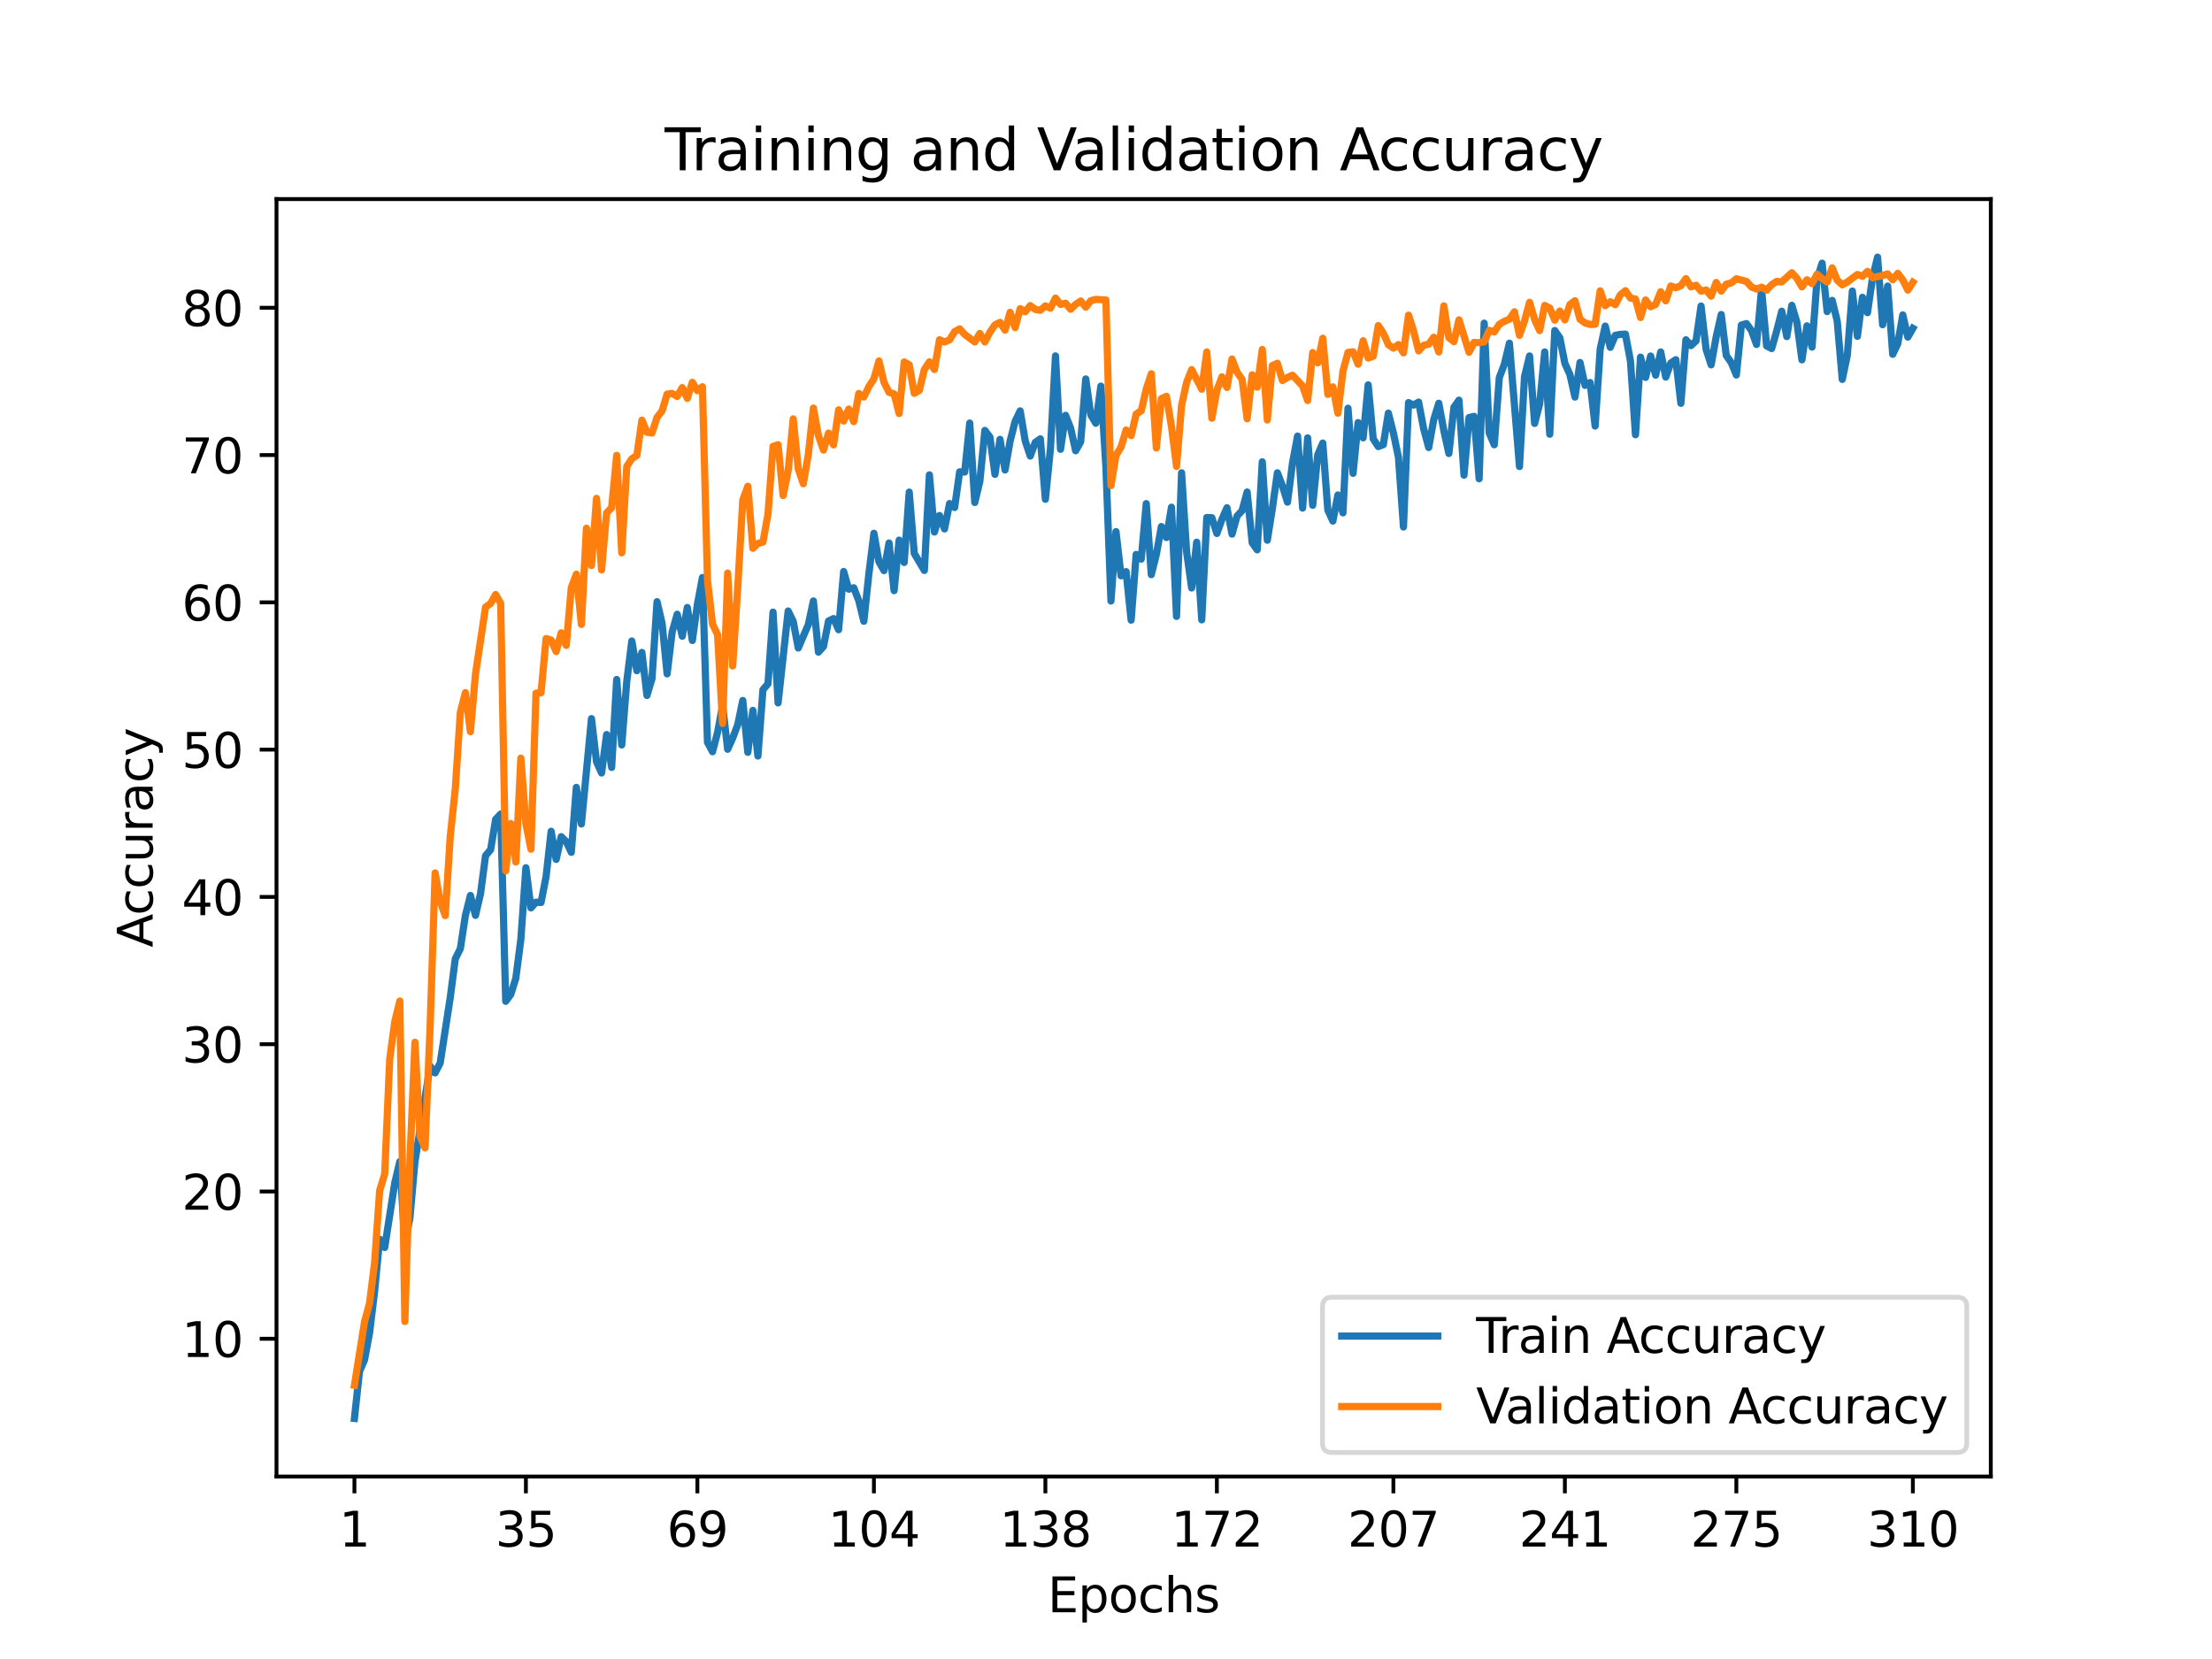 <?xml version="1.0" encoding="utf-8" standalone="no"?>
<!DOCTYPE svg PUBLIC "-//W3C//DTD SVG 1.1//EN"
  "http://www.w3.org/Graphics/SVG/1.1/DTD/svg11.dtd">
<svg xmlns:xlink="http://www.w3.org/1999/xlink" width="460.8pt" height="345.6pt" viewBox="0 0 460.8 345.6" xmlns="http://www.w3.org/2000/svg" version="1.1">
 <defs>
  <style type="text/css">*{stroke-linejoin: round; stroke-linecap: butt}</style>
 </defs>
 <g id="figure_1">
  <g id="patch_1">
   <path d="M 0 345.6 
L 460.8 345.6 
L 460.8 0 
L 0 0 
z
" style="fill: #ffffff"/>
  </g>
  <g id="axes_1">
   <g id="patch_2">
    <path d="M 57.6 307.584 
L 414.72 307.584 
L 414.72 41.472 
L 57.6 41.472 
z
" style="fill: #ffffff"/>
   </g>
   <g id="matplotlib.axis_1">
    <g id="xtick_1">
     <g id="line2d_1">
      <defs>
       <path id="m41f27f28fd" d="M 0 0 
L 0 3.5 
" style="stroke: #000000; stroke-width: 0.8"/>
      </defs>
      <g>
       <use xlink:href="#m41f27f28fd" x="73.833" y="307.584" style="stroke: #000000; stroke-width: 0.8"/>
      </g>
     </g>
     <g id="text_1">
      <!-- 1 -->
      <g transform="translate(70.651 322.182) scale(0.1 -0.1)">
       <defs>
        <path id="DejaVuSans-31" d="M 794 531 
L 1825 531 
L 1825 4091 
L 703 3866 
L 703 4441 
L 1819 4666 
L 2450 4666 
L 2450 531 
L 3481 531 
L 3481 0 
L 794 0 
L 794 531 
z
" transform="scale(0.016)"/>
       </defs>
       <use xlink:href="#DejaVuSans-31"/>
      </g>
     </g>
    </g>
    <g id="xtick_2">
     <g id="line2d_2">
      <g>
       <use xlink:href="#m41f27f28fd" x="109.555" y="307.584" style="stroke: #000000; stroke-width: 0.8"/>
      </g>
     </g>
     <g id="text_2">
      <!-- 35 -->
      <g transform="translate(103.193 322.182) scale(0.1 -0.1)">
       <defs>
        <path id="DejaVuSans-33" d="M 2597 2516 
Q 3050 2419 3304 2112 
Q 3559 1806 3559 1356 
Q 3559 666 3084 287 
Q 2609 -91 1734 -91 
Q 1441 -91 1130 -33 
Q 819 25 488 141 
L 488 750 
Q 750 597 1062 519 
Q 1375 441 1716 441 
Q 2309 441 2620 675 
Q 2931 909 2931 1356 
Q 2931 1769 2642 2001 
Q 2353 2234 1838 2234 
L 1294 2234 
L 1294 2753 
L 1863 2753 
Q 2328 2753 2575 2939 
Q 2822 3125 2822 3475 
Q 2822 3834 2567 4026 
Q 2313 4219 1838 4219 
Q 1578 4219 1281 4162 
Q 984 4106 628 3988 
L 628 4550 
Q 988 4650 1302 4700 
Q 1616 4750 1894 4750 
Q 2613 4750 3031 4423 
Q 3450 4097 3450 3541 
Q 3450 3153 3228 2886 
Q 3006 2619 2597 2516 
z
" transform="scale(0.016)"/>
        <path id="DejaVuSans-35" d="M 691 4666 
L 3169 4666 
L 3169 4134 
L 1269 4134 
L 1269 2991 
Q 1406 3038 1543 3061 
Q 1681 3084 1819 3084 
Q 2600 3084 3056 2656 
Q 3513 2228 3513 1497 
Q 3513 744 3044 326 
Q 2575 -91 1722 -91 
Q 1428 -91 1123 -41 
Q 819 9 494 109 
L 494 744 
Q 775 591 1075 516 
Q 1375 441 1709 441 
Q 2250 441 2565 725 
Q 2881 1009 2881 1497 
Q 2881 1984 2565 2268 
Q 2250 2553 1709 2553 
Q 1456 2553 1204 2497 
Q 953 2441 691 2322 
L 691 4666 
z
" transform="scale(0.016)"/>
       </defs>
       <use xlink:href="#DejaVuSans-33"/>
       <use xlink:href="#DejaVuSans-35" x="63.623"/>
      </g>
     </g>
    </g>
    <g id="xtick_3">
     <g id="line2d_3">
      <g>
       <use xlink:href="#m41f27f28fd" x="145.278" y="307.584" style="stroke: #000000; stroke-width: 0.8"/>
      </g>
     </g>
     <g id="text_3">
      <!-- 69 -->
      <g transform="translate(138.915 322.182) scale(0.1 -0.1)">
       <defs>
        <path id="DejaVuSans-36" d="M 2113 2584 
Q 1688 2584 1439 2293 
Q 1191 2003 1191 1497 
Q 1191 994 1439 701 
Q 1688 409 2113 409 
Q 2538 409 2786 701 
Q 3034 994 3034 1497 
Q 3034 2003 2786 2293 
Q 2538 2584 2113 2584 
z
M 3366 4563 
L 3366 3988 
Q 3128 4100 2886 4159 
Q 2644 4219 2406 4219 
Q 1781 4219 1451 3797 
Q 1122 3375 1075 2522 
Q 1259 2794 1537 2939 
Q 1816 3084 2150 3084 
Q 2853 3084 3261 2657 
Q 3669 2231 3669 1497 
Q 3669 778 3244 343 
Q 2819 -91 2113 -91 
Q 1303 -91 875 529 
Q 447 1150 447 2328 
Q 447 3434 972 4092 
Q 1497 4750 2381 4750 
Q 2619 4750 2861 4703 
Q 3103 4656 3366 4563 
z
" transform="scale(0.016)"/>
        <path id="DejaVuSans-39" d="M 703 97 
L 703 672 
Q 941 559 1184 500 
Q 1428 441 1663 441 
Q 2288 441 2617 861 
Q 2947 1281 2994 2138 
Q 2813 1869 2534 1725 
Q 2256 1581 1919 1581 
Q 1219 1581 811 2004 
Q 403 2428 403 3163 
Q 403 3881 828 4315 
Q 1253 4750 1959 4750 
Q 2769 4750 3195 4129 
Q 3622 3509 3622 2328 
Q 3622 1225 3098 567 
Q 2575 -91 1691 -91 
Q 1453 -91 1209 -44 
Q 966 3 703 97 
z
M 1959 2075 
Q 2384 2075 2632 2365 
Q 2881 2656 2881 3163 
Q 2881 3666 2632 3958 
Q 2384 4250 1959 4250 
Q 1534 4250 1286 3958 
Q 1038 3666 1038 3163 
Q 1038 2656 1286 2365 
Q 1534 2075 1959 2075 
z
" transform="scale(0.016)"/>
       </defs>
       <use xlink:href="#DejaVuSans-36"/>
       <use xlink:href="#DejaVuSans-39" x="63.623"/>
      </g>
     </g>
    </g>
    <g id="xtick_4">
     <g id="line2d_4">
      <g>
       <use xlink:href="#m41f27f28fd" x="182.051" y="307.584" style="stroke: #000000; stroke-width: 0.8"/>
      </g>
     </g>
     <g id="text_4">
      <!-- 104 -->
      <g transform="translate(172.507 322.182) scale(0.1 -0.1)">
       <defs>
        <path id="DejaVuSans-30" d="M 2034 4250 
Q 1547 4250 1301 3770 
Q 1056 3291 1056 2328 
Q 1056 1369 1301 889 
Q 1547 409 2034 409 
Q 2525 409 2770 889 
Q 3016 1369 3016 2328 
Q 3016 3291 2770 3770 
Q 2525 4250 2034 4250 
z
M 2034 4750 
Q 2819 4750 3233 4129 
Q 3647 3509 3647 2328 
Q 3647 1150 3233 529 
Q 2819 -91 2034 -91 
Q 1250 -91 836 529 
Q 422 1150 422 2328 
Q 422 3509 836 4129 
Q 1250 4750 2034 4750 
z
" transform="scale(0.016)"/>
        <path id="DejaVuSans-34" d="M 2419 4116 
L 825 1625 
L 2419 1625 
L 2419 4116 
z
M 2253 4666 
L 3047 4666 
L 3047 1625 
L 3713 1625 
L 3713 1100 
L 3047 1100 
L 3047 0 
L 2419 0 
L 2419 1100 
L 313 1100 
L 313 1709 
L 2253 4666 
z
" transform="scale(0.016)"/>
       </defs>
       <use xlink:href="#DejaVuSans-31"/>
       <use xlink:href="#DejaVuSans-30" x="63.623"/>
       <use xlink:href="#DejaVuSans-34" x="127.246"/>
      </g>
     </g>
    </g>
    <g id="xtick_5">
     <g id="line2d_5">
      <g>
       <use xlink:href="#m41f27f28fd" x="217.773" y="307.584" style="stroke: #000000; stroke-width: 0.8"/>
      </g>
     </g>
     <g id="text_5">
      <!-- 138 -->
      <g transform="translate(208.23 322.182) scale(0.1 -0.1)">
       <defs>
        <path id="DejaVuSans-38" d="M 2034 2216 
Q 1584 2216 1326 1975 
Q 1069 1734 1069 1313 
Q 1069 891 1326 650 
Q 1584 409 2034 409 
Q 2484 409 2743 651 
Q 3003 894 3003 1313 
Q 3003 1734 2745 1975 
Q 2488 2216 2034 2216 
z
M 1403 2484 
Q 997 2584 770 2862 
Q 544 3141 544 3541 
Q 544 4100 942 4425 
Q 1341 4750 2034 4750 
Q 2731 4750 3128 4425 
Q 3525 4100 3525 3541 
Q 3525 3141 3298 2862 
Q 3072 2584 2669 2484 
Q 3125 2378 3379 2068 
Q 3634 1759 3634 1313 
Q 3634 634 3220 271 
Q 2806 -91 2034 -91 
Q 1263 -91 848 271 
Q 434 634 434 1313 
Q 434 1759 690 2068 
Q 947 2378 1403 2484 
z
M 1172 3481 
Q 1172 3119 1398 2916 
Q 1625 2713 2034 2713 
Q 2441 2713 2670 2916 
Q 2900 3119 2900 3481 
Q 2900 3844 2670 4047 
Q 2441 4250 2034 4250 
Q 1625 4250 1398 4047 
Q 1172 3844 1172 3481 
z
" transform="scale(0.016)"/>
       </defs>
       <use xlink:href="#DejaVuSans-31"/>
       <use xlink:href="#DejaVuSans-33" x="63.623"/>
       <use xlink:href="#DejaVuSans-38" x="127.246"/>
      </g>
     </g>
    </g>
    <g id="xtick_6">
     <g id="line2d_6">
      <g>
       <use xlink:href="#m41f27f28fd" x="253.496" y="307.584" style="stroke: #000000; stroke-width: 0.8"/>
      </g>
     </g>
     <g id="text_6">
      <!-- 172 -->
      <g transform="translate(243.952 322.182) scale(0.1 -0.1)">
       <defs>
        <path id="DejaVuSans-37" d="M 525 4666 
L 3525 4666 
L 3525 4397 
L 1831 0 
L 1172 0 
L 2766 4134 
L 525 4134 
L 525 4666 
z
" transform="scale(0.016)"/>
        <path id="DejaVuSans-32" d="M 1228 531 
L 3431 531 
L 3431 0 
L 469 0 
L 469 531 
Q 828 903 1448 1529 
Q 2069 2156 2228 2338 
Q 2531 2678 2651 2914 
Q 2772 3150 2772 3378 
Q 2772 3750 2511 3984 
Q 2250 4219 1831 4219 
Q 1534 4219 1204 4116 
Q 875 4013 500 3803 
L 500 4441 
Q 881 4594 1212 4672 
Q 1544 4750 1819 4750 
Q 2544 4750 2975 4387 
Q 3406 4025 3406 3419 
Q 3406 3131 3298 2873 
Q 3191 2616 2906 2266 
Q 2828 2175 2409 1742 
Q 1991 1309 1228 531 
z
" transform="scale(0.016)"/>
       </defs>
       <use xlink:href="#DejaVuSans-31"/>
       <use xlink:href="#DejaVuSans-37" x="63.623"/>
       <use xlink:href="#DejaVuSans-32" x="127.246"/>
      </g>
     </g>
    </g>
    <g id="xtick_7">
     <g id="line2d_7">
      <g>
       <use xlink:href="#m41f27f28fd" x="290.269" y="307.584" style="stroke: #000000; stroke-width: 0.8"/>
      </g>
     </g>
     <g id="text_7">
      <!-- 207 -->
      <g transform="translate(280.725 322.182) scale(0.1 -0.1)">
       <use xlink:href="#DejaVuSans-32"/>
       <use xlink:href="#DejaVuSans-30" x="63.623"/>
       <use xlink:href="#DejaVuSans-37" x="127.246"/>
      </g>
     </g>
    </g>
    <g id="xtick_8">
     <g id="line2d_8">
      <g>
       <use xlink:href="#m41f27f28fd" x="325.992" y="307.584" style="stroke: #000000; stroke-width: 0.8"/>
      </g>
     </g>
     <g id="text_8">
      <!-- 241 -->
      <g transform="translate(316.448 322.182) scale(0.1 -0.1)">
       <use xlink:href="#DejaVuSans-32"/>
       <use xlink:href="#DejaVuSans-34" x="63.623"/>
       <use xlink:href="#DejaVuSans-31" x="127.246"/>
      </g>
     </g>
    </g>
    <g id="xtick_9">
     <g id="line2d_9">
      <g>
       <use xlink:href="#m41f27f28fd" x="361.714" y="307.584" style="stroke: #000000; stroke-width: 0.8"/>
      </g>
     </g>
     <g id="text_9">
      <!-- 275 -->
      <g transform="translate(352.17 322.182) scale(0.1 -0.1)">
       <use xlink:href="#DejaVuSans-32"/>
       <use xlink:href="#DejaVuSans-37" x="63.623"/>
       <use xlink:href="#DejaVuSans-35" x="127.246"/>
      </g>
     </g>
    </g>
    <g id="xtick_10">
     <g id="line2d_10">
      <g>
       <use xlink:href="#m41f27f28fd" x="398.487" y="307.584" style="stroke: #000000; stroke-width: 0.8"/>
      </g>
     </g>
     <g id="text_10">
      <!-- 310 -->
      <g transform="translate(388.944 322.182) scale(0.1 -0.1)">
       <use xlink:href="#DejaVuSans-33"/>
       <use xlink:href="#DejaVuSans-31" x="63.623"/>
       <use xlink:href="#DejaVuSans-30" x="127.246"/>
      </g>
     </g>
    </g>
    <g id="text_11">
     <!-- Epochs -->
     <g transform="translate(218.244 335.861) scale(0.1 -0.1)">
      <defs>
       <path id="DejaVuSans-45" d="M 628 4666 
L 3578 4666 
L 3578 4134 
L 1259 4134 
L 1259 2753 
L 3481 2753 
L 3481 2222 
L 1259 2222 
L 1259 531 
L 3634 531 
L 3634 0 
L 628 0 
L 628 4666 
z
" transform="scale(0.016)"/>
       <path id="DejaVuSans-70" d="M 1159 525 
L 1159 -1331 
L 581 -1331 
L 581 3500 
L 1159 3500 
L 1159 2969 
Q 1341 3281 1617 3432 
Q 1894 3584 2278 3584 
Q 2916 3584 3314 3078 
Q 3713 2572 3713 1747 
Q 3713 922 3314 415 
Q 2916 -91 2278 -91 
Q 1894 -91 1617 61 
Q 1341 213 1159 525 
z
M 3116 1747 
Q 3116 2381 2855 2742 
Q 2594 3103 2138 3103 
Q 1681 3103 1420 2742 
Q 1159 2381 1159 1747 
Q 1159 1113 1420 752 
Q 1681 391 2138 391 
Q 2594 391 2855 752 
Q 3116 1113 3116 1747 
z
" transform="scale(0.016)"/>
       <path id="DejaVuSans-6f" d="M 1959 3097 
Q 1497 3097 1228 2736 
Q 959 2375 959 1747 
Q 959 1119 1226 758 
Q 1494 397 1959 397 
Q 2419 397 2687 759 
Q 2956 1122 2956 1747 
Q 2956 2369 2687 2733 
Q 2419 3097 1959 3097 
z
M 1959 3584 
Q 2709 3584 3137 3096 
Q 3566 2609 3566 1747 
Q 3566 888 3137 398 
Q 2709 -91 1959 -91 
Q 1206 -91 779 398 
Q 353 888 353 1747 
Q 353 2609 779 3096 
Q 1206 3584 1959 3584 
z
" transform="scale(0.016)"/>
       <path id="DejaVuSans-63" d="M 3122 3366 
L 3122 2828 
Q 2878 2963 2633 3030 
Q 2388 3097 2138 3097 
Q 1578 3097 1268 2742 
Q 959 2388 959 1747 
Q 959 1106 1268 751 
Q 1578 397 2138 397 
Q 2388 397 2633 464 
Q 2878 531 3122 666 
L 3122 134 
Q 2881 22 2623 -34 
Q 2366 -91 2075 -91 
Q 1284 -91 818 406 
Q 353 903 353 1747 
Q 353 2603 823 3093 
Q 1294 3584 2113 3584 
Q 2378 3584 2631 3529 
Q 2884 3475 3122 3366 
z
" transform="scale(0.016)"/>
       <path id="DejaVuSans-68" d="M 3513 2113 
L 3513 0 
L 2938 0 
L 2938 2094 
Q 2938 2591 2744 2837 
Q 2550 3084 2163 3084 
Q 1697 3084 1428 2787 
Q 1159 2491 1159 1978 
L 1159 0 
L 581 0 
L 581 4863 
L 1159 4863 
L 1159 2956 
Q 1366 3272 1645 3428 
Q 1925 3584 2291 3584 
Q 2894 3584 3203 3211 
Q 3513 2838 3513 2113 
z
" transform="scale(0.016)"/>
       <path id="DejaVuSans-73" d="M 2834 3397 
L 2834 2853 
Q 2591 2978 2328 3040 
Q 2066 3103 1784 3103 
Q 1356 3103 1142 2972 
Q 928 2841 928 2578 
Q 928 2378 1081 2264 
Q 1234 2150 1697 2047 
L 1894 2003 
Q 2506 1872 2764 1633 
Q 3022 1394 3022 966 
Q 3022 478 2636 193 
Q 2250 -91 1575 -91 
Q 1294 -91 989 -36 
Q 684 19 347 128 
L 347 722 
Q 666 556 975 473 
Q 1284 391 1588 391 
Q 1994 391 2212 530 
Q 2431 669 2431 922 
Q 2431 1156 2273 1281 
Q 2116 1406 1581 1522 
L 1381 1569 
Q 847 1681 609 1914 
Q 372 2147 372 2553 
Q 372 3047 722 3315 
Q 1072 3584 1716 3584 
Q 2034 3584 2315 3537 
Q 2597 3491 2834 3397 
z
" transform="scale(0.016)"/>
      </defs>
      <use xlink:href="#DejaVuSans-45"/>
      <use xlink:href="#DejaVuSans-70" x="63.184"/>
      <use xlink:href="#DejaVuSans-6f" x="126.66"/>
      <use xlink:href="#DejaVuSans-63" x="187.842"/>
      <use xlink:href="#DejaVuSans-68" x="242.822"/>
      <use xlink:href="#DejaVuSans-73" x="306.201"/>
     </g>
    </g>
   </g>
   <g id="matplotlib.axis_2">
    <g id="ytick_1">
     <g id="line2d_11">
      <defs>
       <path id="m94c2e55387" d="M 0 0 
L -3.5 0 
" style="stroke: #000000; stroke-width: 0.8"/>
      </defs>
      <g>
       <use xlink:href="#m94c2e55387" x="57.6" y="278.889" style="stroke: #000000; stroke-width: 0.8"/>
      </g>
     </g>
     <g id="text_12">
      <!-- 10 -->
      <g transform="translate(37.875 282.688) scale(0.1 -0.1)">
       <use xlink:href="#DejaVuSans-31"/>
       <use xlink:href="#DejaVuSans-30" x="63.623"/>
      </g>
     </g>
    </g>
    <g id="ytick_2">
     <g id="line2d_12">
      <g>
       <use xlink:href="#m94c2e55387" x="57.6" y="248.207" style="stroke: #000000; stroke-width: 0.8"/>
      </g>
     </g>
     <g id="text_13">
      <!-- 20 -->
      <g transform="translate(37.875 252.007) scale(0.1 -0.1)">
       <use xlink:href="#DejaVuSans-32"/>
       <use xlink:href="#DejaVuSans-30" x="63.623"/>
      </g>
     </g>
    </g>
    <g id="ytick_3">
     <g id="line2d_13">
      <g>
       <use xlink:href="#m94c2e55387" x="57.6" y="217.525" style="stroke: #000000; stroke-width: 0.8"/>
      </g>
     </g>
     <g id="text_14">
      <!-- 30 -->
      <g transform="translate(37.875 221.325) scale(0.1 -0.1)">
       <use xlink:href="#DejaVuSans-33"/>
       <use xlink:href="#DejaVuSans-30" x="63.623"/>
      </g>
     </g>
    </g>
    <g id="ytick_4">
     <g id="line2d_14">
      <g>
       <use xlink:href="#m94c2e55387" x="57.6" y="186.844" style="stroke: #000000; stroke-width: 0.8"/>
      </g>
     </g>
     <g id="text_15">
      <!-- 40 -->
      <g transform="translate(37.875 190.643) scale(0.1 -0.1)">
       <use xlink:href="#DejaVuSans-34"/>
       <use xlink:href="#DejaVuSans-30" x="63.623"/>
      </g>
     </g>
    </g>
    <g id="ytick_5">
     <g id="line2d_15">
      <g>
       <use xlink:href="#m94c2e55387" x="57.6" y="156.162" style="stroke: #000000; stroke-width: 0.8"/>
      </g>
     </g>
     <g id="text_16">
      <!-- 50 -->
      <g transform="translate(37.875 159.961) scale(0.1 -0.1)">
       <use xlink:href="#DejaVuSans-35"/>
       <use xlink:href="#DejaVuSans-30" x="63.623"/>
      </g>
     </g>
    </g>
    <g id="ytick_6">
     <g id="line2d_16">
      <g>
       <use xlink:href="#m94c2e55387" x="57.6" y="125.48" style="stroke: #000000; stroke-width: 0.8"/>
      </g>
     </g>
     <g id="text_17">
      <!-- 60 -->
      <g transform="translate(37.875 129.279) scale(0.1 -0.1)">
       <use xlink:href="#DejaVuSans-36"/>
       <use xlink:href="#DejaVuSans-30" x="63.623"/>
      </g>
     </g>
    </g>
    <g id="ytick_7">
     <g id="line2d_17">
      <g>
       <use xlink:href="#m94c2e55387" x="57.6" y="94.798" style="stroke: #000000; stroke-width: 0.8"/>
      </g>
     </g>
     <g id="text_18">
      <!-- 70 -->
      <g transform="translate(37.875 98.597) scale(0.1 -0.1)">
       <use xlink:href="#DejaVuSans-37"/>
       <use xlink:href="#DejaVuSans-30" x="63.623"/>
      </g>
     </g>
    </g>
    <g id="ytick_8">
     <g id="line2d_18">
      <g>
       <use xlink:href="#m94c2e55387" x="57.6" y="64.116" style="stroke: #000000; stroke-width: 0.8"/>
      </g>
     </g>
     <g id="text_19">
      <!-- 80 -->
      <g transform="translate(37.875 67.916) scale(0.1 -0.1)">
       <use xlink:href="#DejaVuSans-38"/>
       <use xlink:href="#DejaVuSans-30" x="63.623"/>
      </g>
     </g>
    </g>
    <g id="text_20">
     <!-- Accuracy -->
     <g transform="translate(31.795 197.356) rotate(-90) scale(0.1 -0.1)">
      <defs>
       <path id="DejaVuSans-41" d="M 2188 4044 
L 1331 1722 
L 3047 1722 
L 2188 4044 
z
M 1831 4666 
L 2547 4666 
L 4325 0 
L 3669 0 
L 3244 1197 
L 1141 1197 
L 716 0 
L 50 0 
L 1831 4666 
z
" transform="scale(0.016)"/>
       <path id="DejaVuSans-75" d="M 544 1381 
L 544 3500 
L 1119 3500 
L 1119 1403 
Q 1119 906 1312 657 
Q 1506 409 1894 409 
Q 2359 409 2629 706 
Q 2900 1003 2900 1516 
L 2900 3500 
L 3475 3500 
L 3475 0 
L 2900 0 
L 2900 538 
Q 2691 219 2414 64 
Q 2138 -91 1772 -91 
Q 1169 -91 856 284 
Q 544 659 544 1381 
z
M 1991 3584 
L 1991 3584 
z
" transform="scale(0.016)"/>
       <path id="DejaVuSans-72" d="M 2631 2963 
Q 2534 3019 2420 3045 
Q 2306 3072 2169 3072 
Q 1681 3072 1420 2755 
Q 1159 2438 1159 1844 
L 1159 0 
L 581 0 
L 581 3500 
L 1159 3500 
L 1159 2956 
Q 1341 3275 1631 3429 
Q 1922 3584 2338 3584 
Q 2397 3584 2469 3576 
Q 2541 3569 2628 3553 
L 2631 2963 
z
" transform="scale(0.016)"/>
       <path id="DejaVuSans-61" d="M 2194 1759 
Q 1497 1759 1228 1600 
Q 959 1441 959 1056 
Q 959 750 1161 570 
Q 1363 391 1709 391 
Q 2188 391 2477 730 
Q 2766 1069 2766 1631 
L 2766 1759 
L 2194 1759 
z
M 3341 1997 
L 3341 0 
L 2766 0 
L 2766 531 
Q 2569 213 2275 61 
Q 1981 -91 1556 -91 
Q 1019 -91 701 211 
Q 384 513 384 1019 
Q 384 1609 779 1909 
Q 1175 2209 1959 2209 
L 2766 2209 
L 2766 2266 
Q 2766 2663 2505 2880 
Q 2244 3097 1772 3097 
Q 1472 3097 1187 3025 
Q 903 2953 641 2809 
L 641 3341 
Q 956 3463 1253 3523 
Q 1550 3584 1831 3584 
Q 2591 3584 2966 3190 
Q 3341 2797 3341 1997 
z
" transform="scale(0.016)"/>
       <path id="DejaVuSans-79" d="M 2059 -325 
Q 1816 -950 1584 -1140 
Q 1353 -1331 966 -1331 
L 506 -1331 
L 506 -850 
L 844 -850 
Q 1081 -850 1212 -737 
Q 1344 -625 1503 -206 
L 1606 56 
L 191 3500 
L 800 3500 
L 1894 763 
L 2988 3500 
L 3597 3500 
L 2059 -325 
z
" transform="scale(0.016)"/>
      </defs>
      <use xlink:href="#DejaVuSans-41"/>
      <use xlink:href="#DejaVuSans-63" x="66.658"/>
      <use xlink:href="#DejaVuSans-63" x="121.639"/>
      <use xlink:href="#DejaVuSans-75" x="176.619"/>
      <use xlink:href="#DejaVuSans-72" x="239.998"/>
      <use xlink:href="#DejaVuSans-61" x="281.111"/>
      <use xlink:href="#DejaVuSans-63" x="342.391"/>
      <use xlink:href="#DejaVuSans-79" x="397.371"/>
     </g>
    </g>
   </g>
   <g id="line2d_19">
    <path d="M 73.833 295.488 
L 74.883 285.719 
L 75.934 283.283 
L 76.985 277.662 
L 78.035 269.04 
L 79.086 258.161 
L 80.137 259.873 
L 82.238 246.428 
L 83.289 241.985 
L 84.339 259.106 
L 85.39 253.706 
L 86.441 242.022 
L 89.593 222.073 
L 90.643 223.502 
L 91.694 221.453 
L 93.795 207.805 
L 94.846 199.742 
L 95.897 197.625 
L 96.947 190.716 
L 97.998 186.543 
L 99.049 190.685 
L 100.099 186.199 
L 101.15 178.259 
L 102.201 177.007 
L 103.251 170.687 
L 104.302 169.576 
L 105.353 208.591 
L 106.403 207.161 
L 107.454 203.798 
L 108.505 195.668 
L 109.555 180.763 
L 110.606 189.133 
L 111.657 187.936 
L 112.707 188.016 
L 113.758 182.628 
L 114.809 173.172 
L 115.859 179.032 
L 116.91 174.289 
L 117.961 175.332 
L 119.011 177.553 
L 120.062 164.023 
L 121.113 171.644 
L 123.214 149.706 
L 124.265 158.678 
L 125.315 161.028 
L 126.366 153.02 
L 127.416 159.868 
L 128.467 141.557 
L 129.518 155.192 
L 130.568 141.944 
L 131.619 133.531 
L 132.67 139.723 
L 133.72 135.918 
L 134.771 144.877 
L 135.822 141.379 
L 136.872 125.345 
L 137.923 129.825 
L 138.974 140.379 
L 140.024 131.647 
L 141.075 127.965 
L 142.126 132.537 
L 143.176 126.554 
L 144.227 133.427 
L 145.278 125.916 
L 146.328 120.313 
L 147.379 154.622 
L 148.43 156.598 
L 149.48 152.572 
L 150.531 146.963 
L 151.582 156.082 
L 152.632 153.75 
L 153.683 150.97 
L 154.734 145.92 
L 155.784 156.72 
L 156.835 147.988 
L 157.886 157.493 
L 158.936 143.674 
L 159.987 142.447 
L 161.038 127.517 
L 162.088 146.43 
L 164.19 127.284 
L 165.24 129.456 
L 166.291 134.991 
L 168.392 130.101 
L 169.443 125.192 
L 170.494 135.851 
L 171.544 134.685 
L 172.595 129.37 
L 173.646 128.867 
L 174.696 131.181 
L 175.747 119.055 
L 176.798 122.731 
L 177.848 122.449 
L 178.899 125.13 
L 179.95 129.42 
L 181 119.552 
L 182.051 111.096 
L 183.102 117.006 
L 184.152 118.865 
L 185.203 113.115 
L 186.254 123.038 
L 187.304 112.52 
L 188.355 117.171 
L 189.406 102.512 
L 190.456 115.275 
L 192.558 118.834 
L 193.608 98.922 
L 194.659 110.826 
L 195.71 107.396 
L 196.76 110.188 
L 197.811 104.905 
L 198.862 105.727 
L 199.912 98.29 
L 200.963 98.333 
L 202.013 88.134 
L 203.064 104.678 
L 204.115 100.296 
L 205.165 89.674 
L 206.216 91.043 
L 207.267 98.811 
L 208.317 91.528 
L 209.368 97.903 
L 210.419 91.908 
L 211.469 87.778 
L 212.52 85.594 
L 213.571 91.853 
L 214.621 95.001 
L 215.672 92.147 
L 216.723 91.423 
L 217.773 104.009 
L 218.824 93.497 
L 219.875 74.143 
L 220.925 93.602 
L 221.976 86.514 
L 223.027 89.196 
L 224.077 93.902 
L 225.128 92.025 
L 226.179 78.942 
L 227.229 86.416 
L 228.28 88.171 
L 229.331 80.439 
L 230.381 97.253 
L 231.432 125.198 
L 232.483 110.747 
L 233.533 119.945 
L 234.584 119.086 
L 235.635 129.186 
L 236.685 115.502 
L 237.736 116.472 
L 238.787 104.911 
L 239.837 119.706 
L 240.888 115.478 
L 241.939 109.691 
L 242.989 111.98 
L 244.04 105.66 
L 245.091 128.413 
L 246.141 98.492 
L 247.192 114.932 
L 248.243 122.486 
L 249.293 112.95 
L 250.344 129.131 
L 251.395 107.813 
L 252.445 107.844 
L 253.496 111.133 
L 254.547 108.2 
L 255.597 105.776 
L 256.648 111.262 
L 257.699 107.507 
L 258.749 106.378 
L 259.8 102.493 
L 260.851 113.078 
L 261.901 114.539 
L 262.952 96.203 
L 264.003 112.538 
L 265.053 105.936 
L 266.104 98.492 
L 267.155 101.235 
L 268.205 104.61 
L 269.256 96.43 
L 270.307 90.84 
L 271.357 105.844 
L 272.408 91.215 
L 273.459 105.261 
L 274.509 94.755 
L 275.56 92.295 
L 276.61 106.255 
L 277.661 108.55 
L 278.712 103.113 
L 279.762 106.838 
L 280.813 85.048 
L 281.864 98.603 
L 282.914 88.036 
L 283.965 91.208 
L 285.016 80.181 
L 286.066 91.436 
L 287.117 93.025 
L 288.168 92.632 
L 289.218 86.06 
L 290.269 90.196 
L 291.32 95.246 
L 292.37 109.783 
L 293.421 83.876 
L 294.472 84.385 
L 295.522 83.765 
L 296.573 89.325 
L 297.624 93.227 
L 298.674 87.416 
L 299.725 84.004 
L 300.776 89.699 
L 301.826 94.473 
L 302.877 84.851 
L 303.928 83.36 
L 304.978 98.983 
L 306.029 86.987 
L 307.08 86.735 
L 308.13 99.738 
L 309.181 67.32 
L 310.232 90.196 
L 311.282 92.65 
L 312.333 78.66 
L 313.384 75.88 
L 314.434 71.492 
L 316.536 97.191 
L 317.586 78.463 
L 318.637 74.149 
L 319.688 88.202 
L 320.738 84.152 
L 321.789 73.315 
L 322.84 90.46 
L 323.89 68.86 
L 324.941 70.376 
L 325.992 75.696 
L 327.042 78.034 
L 328.093 82.716 
L 329.144 75.512 
L 330.194 80.286 
L 331.245 79.684 
L 332.296 88.76 
L 333.346 72.732 
L 334.397 67.927 
L 335.448 72.351 
L 336.498 69.854 
L 337.549 69.658 
L 338.6 69.608 
L 339.65 75.186 
L 340.701 90.564 
L 341.752 74.401 
L 342.802 78.617 
L 343.853 74.168 
L 344.904 78.15 
L 345.954 73.321 
L 347.005 78.549 
L 348.055 75.628 
L 349.106 74.935 
L 350.157 84.017 
L 351.207 70.787 
L 352.258 71.996 
L 353.309 71.026 
L 354.359 63.754 
L 355.41 72.781 
L 356.461 76.009 
L 357.511 70.173 
L 358.562 65.522 
L 359.613 74.045 
L 360.663 75.561 
L 361.714 78.12 
L 362.765 67.712 
L 363.815 67.412 
L 364.866 68.854 
L 365.917 71.762 
L 366.967 60.257 
L 368.018 72.063 
L 369.069 72.609 
L 370.119 68.946 
L 371.17 64.828 
L 372.221 70.124 
L 373.271 63.607 
L 374.322 67.117 
L 375.373 74.959 
L 376.423 67.878 
L 377.474 72.308 
L 378.525 58.14 
L 379.575 54.826 
L 380.626 64.914 
L 381.677 62.576 
L 382.727 66.89 
L 383.778 79.034 
L 384.829 74.008 
L 385.879 60.631 
L 386.93 70.069 
L 387.981 61.932 
L 389.031 65.135 
L 390.082 57.851 
L 391.133 53.568 
L 392.183 67.639 
L 393.234 59.594 
L 394.285 73.806 
L 395.335 71.621 
L 396.386 65.601 
L 397.437 70.228 
L 398.487 68.4 
L 398.487 68.4 
" clip-path="url(#p07f4a5f3b1)" style="fill: none; stroke: #1f77b4; stroke-width: 1.5; stroke-linecap: square"/>
   </g>
   <g id="line2d_20">
    <path d="M 73.833 288.585 
L 75.934 275.361 
L 76.985 271.464 
L 78.035 263.057 
L 79.086 248.054 
L 80.137 244.556 
L 81.187 220.624 
L 82.238 212.831 
L 83.289 208.536 
L 84.339 275.299 
L 85.39 241.826 
L 86.441 217.127 
L 87.491 236.671 
L 88.542 239.125 
L 89.593 214.089 
L 90.643 181.843 
L 91.694 187.764 
L 92.745 190.74 
L 93.795 174.233 
L 94.846 164.323 
L 95.897 148.399 
L 96.947 144.288 
L 97.998 152.419 
L 99.049 140.453 
L 101.15 126.462 
L 102.201 125.725 
L 103.251 123.854 
L 104.302 125.695 
L 105.353 181.413 
L 106.403 171.564 
L 107.454 179.572 
L 108.505 157.941 
L 109.555 171.625 
L 110.606 176.903 
L 111.657 144.411 
L 112.707 144.319 
L 113.758 133.028 
L 114.809 133.335 
L 115.859 135.728 
L 116.91 131.831 
L 117.961 134.439 
L 119.011 122.412 
L 120.062 119.62 
L 121.113 130.082 
L 122.163 110.047 
L 123.214 117.81 
L 124.265 103.819 
L 125.315 118.73 
L 126.366 106.856 
L 127.416 105.752 
L 128.467 94.86 
L 129.518 115.171 
L 130.568 97.161 
L 131.619 95.565 
L 132.67 94.86 
L 133.72 87.527 
L 134.771 90.043 
L 135.822 90.196 
L 136.872 86.944 
L 137.923 85.594 
L 138.974 82.096 
L 140.024 81.973 
L 141.075 82.587 
L 142.126 80.746 
L 143.176 82.986 
L 144.227 79.641 
L 145.278 81.39 
L 146.328 80.562 
L 147.379 120.878 
L 148.43 130.021 
L 149.48 132.199 
L 150.531 150.701 
L 151.582 119.374 
L 152.632 138.735 
L 153.683 122.412 
L 154.734 104.156 
L 155.784 101.303 
L 156.835 114.22 
L 157.886 113.207 
L 158.936 112.931 
L 159.987 107.071 
L 161.038 92.988 
L 162.088 92.65 
L 163.139 103.236 
L 164.19 98.081 
L 165.24 87.251 
L 166.291 97.682 
L 167.342 100.781 
L 168.392 94.645 
L 169.443 85.011 
L 170.494 90.748 
L 171.544 93.755 
L 172.595 90.227 
L 173.646 92.681 
L 174.696 85.379 
L 175.747 87.711 
L 176.798 85.225 
L 177.848 87.833 
L 178.899 81.973 
L 179.95 82.71 
L 181 80.531 
L 182.051 78.905 
L 183.102 75.193 
L 184.152 79.641 
L 185.203 81.728 
L 186.254 82.065 
L 187.304 86.146 
L 188.355 75.407 
L 189.406 75.99 
L 190.456 81.943 
L 191.507 81.329 
L 192.558 76.972 
L 193.608 75.377 
L 194.659 76.972 
L 195.71 70.774 
L 196.76 71.235 
L 197.811 70.805 
L 198.862 69.087 
L 199.912 68.504 
L 200.963 69.67 
L 203.064 71.235 
L 204.115 69.455 
L 205.165 71.235 
L 206.216 69.21 
L 207.267 67.675 
L 208.317 67.154 
L 209.368 68.78 
L 210.419 65.068 
L 211.469 68.258 
L 212.52 64.3 
L 213.571 64.945 
L 214.621 63.656 
L 215.672 64.454 
L 216.723 64.638 
L 217.773 63.718 
L 218.824 64.208 
L 219.875 62.091 
L 220.925 63.411 
L 221.976 63.165 
L 223.027 64.423 
L 224.077 63.411 
L 225.128 62.705 
L 226.179 63.994 
L 227.229 62.644 
L 228.28 62.368 
L 230.381 62.49 
L 231.432 101.149 
L 232.483 94.86 
L 233.533 93.141 
L 234.584 89.582 
L 235.635 90.748 
L 236.685 86.238 
L 237.736 85.594 
L 238.787 81.053 
L 239.837 77.862 
L 240.888 93.326 
L 241.939 83.047 
L 242.989 82.556 
L 244.04 88.846 
L 245.091 97.161 
L 246.141 84.489 
L 247.192 79.672 
L 248.243 77.003 
L 250.344 81.083 
L 251.395 73.321 
L 252.445 87.128 
L 253.496 81.329 
L 254.547 78.506 
L 255.597 80.715 
L 256.648 74.794 
L 257.699 77.524 
L 258.749 79.028 
L 259.8 87.251 
L 260.851 78.077 
L 261.901 80.654 
L 262.952 72.799 
L 264.003 87.496 
L 265.053 76.144 
L 266.104 75.683 
L 267.155 79.273 
L 268.205 78.629 
L 269.256 78.169 
L 271.357 80.408 
L 272.408 83.446 
L 273.459 73.444 
L 274.509 75.591 
L 275.56 70.468 
L 276.61 82.157 
L 277.661 80.593 
L 278.712 86.085 
L 279.762 77.31 
L 280.813 73.413 
L 281.864 73.29 
L 282.914 75.868 
L 283.965 70.989 
L 285.016 74.579 
L 286.066 74.211 
L 287.117 67.829 
L 288.168 69.424 
L 289.218 71.787 
L 290.269 72.523 
L 291.32 71.787 
L 292.37 73.505 
L 293.421 65.65 
L 294.472 68.933 
L 295.522 73.106 
L 296.573 71.94 
L 297.624 71.695 
L 298.674 70.253 
L 299.725 73.321 
L 300.776 63.718 
L 301.826 70.345 
L 302.877 71.173 
L 303.928 66.632 
L 306.029 73.382 
L 307.08 71.327 
L 308.13 71.388 
L 309.181 71.204 
L 310.232 68.811 
L 311.282 69.148 
L 312.333 67.553 
L 313.384 66.939 
L 314.434 66.51 
L 315.485 64.945 
L 316.536 69.854 
L 317.586 66.847 
L 318.637 62.981 
L 319.688 66.571 
L 320.738 68.872 
L 321.789 63.626 
L 322.84 64.178 
L 323.89 66.694 
L 324.941 64.791 
L 325.992 66.632 
L 327.042 63.441 
L 328.093 62.644 
L 329.144 66.51 
L 330.194 67.277 
L 331.245 67.583 
L 332.296 67.553 
L 333.346 60.588 
L 334.397 63.687 
L 335.448 62.858 
L 336.498 63.472 
L 337.549 61.416 
L 338.6 60.557 
L 339.65 62.091 
L 340.701 62.306 
L 341.752 66.141 
L 342.802 62.49 
L 343.853 63.902 
L 344.904 63.411 
L 345.954 60.772 
L 347.005 62.674 
L 348.055 59.575 
L 349.106 59.944 
L 350.157 59.514 
L 351.207 58.041 
L 352.258 59.76 
L 353.309 59.422 
L 354.359 60.649 
L 355.41 60.404 
L 356.461 61.693 
L 357.511 58.839 
L 358.562 60.649 
L 359.613 59.207 
L 360.663 58.931 
L 361.714 58.072 
L 363.815 58.624 
L 364.866 59.79 
L 365.917 60.22 
L 366.967 59.821 
L 368.018 60.435 
L 369.069 59.299 
L 370.119 58.624 
L 371.17 58.716 
L 373.271 56.814 
L 374.322 57.98 
L 375.373 59.76 
L 376.423 58.287 
L 377.474 59.085 
L 378.525 57.121 
L 379.575 58.041 
L 380.626 58.747 
L 381.677 55.802 
L 382.727 58.379 
L 383.778 59.33 
L 384.829 58.747 
L 386.93 57.182 
L 387.981 57.55 
L 389.031 56.538 
L 390.082 57.857 
L 392.183 57.397 
L 393.234 57.06 
L 394.285 58.287 
L 395.335 56.937 
L 396.386 58.318 
L 397.437 60.435 
L 398.487 58.808 
L 398.487 58.808 
" clip-path="url(#p07f4a5f3b1)" style="fill: none; stroke: #ff7f0e; stroke-width: 1.5; stroke-linecap: square"/>
   </g>
   <g id="patch_3">
    <path d="M 57.6 307.584 
L 57.6 41.472 
" style="fill: none; stroke: #000000; stroke-width: 0.8; stroke-linejoin: miter; stroke-linecap: square"/>
   </g>
   <g id="patch_4">
    <path d="M 414.72 307.584 
L 414.72 41.472 
" style="fill: none; stroke: #000000; stroke-width: 0.8; stroke-linejoin: miter; stroke-linecap: square"/>
   </g>
   <g id="patch_5">
    <path d="M 57.6 307.584 
L 414.72 307.584 
" style="fill: none; stroke: #000000; stroke-width: 0.8; stroke-linejoin: miter; stroke-linecap: square"/>
   </g>
   <g id="patch_6">
    <path d="M 57.6 41.472 
L 414.72 41.472 
" style="fill: none; stroke: #000000; stroke-width: 0.8; stroke-linejoin: miter; stroke-linecap: square"/>
   </g>
   <g id="text_21">
    <!-- Training and Validation Accuracy -->
    <g transform="translate(138.458 35.472) scale(0.12 -0.12)">
     <defs>
      <path id="DejaVuSans-54" d="M -19 4666 
L 3928 4666 
L 3928 4134 
L 2272 4134 
L 2272 0 
L 1638 0 
L 1638 4134 
L -19 4134 
L -19 4666 
z
" transform="scale(0.016)"/>
      <path id="DejaVuSans-69" d="M 603 3500 
L 1178 3500 
L 1178 0 
L 603 0 
L 603 3500 
z
M 603 4863 
L 1178 4863 
L 1178 4134 
L 603 4134 
L 603 4863 
z
" transform="scale(0.016)"/>
      <path id="DejaVuSans-6e" d="M 3513 2113 
L 3513 0 
L 2938 0 
L 2938 2094 
Q 2938 2591 2744 2837 
Q 2550 3084 2163 3084 
Q 1697 3084 1428 2787 
Q 1159 2491 1159 1978 
L 1159 0 
L 581 0 
L 581 3500 
L 1159 3500 
L 1159 2956 
Q 1366 3272 1645 3428 
Q 1925 3584 2291 3584 
Q 2894 3584 3203 3211 
Q 3513 2838 3513 2113 
z
" transform="scale(0.016)"/>
      <path id="DejaVuSans-67" d="M 2906 1791 
Q 2906 2416 2648 2759 
Q 2391 3103 1925 3103 
Q 1463 3103 1205 2759 
Q 947 2416 947 1791 
Q 947 1169 1205 825 
Q 1463 481 1925 481 
Q 2391 481 2648 825 
Q 2906 1169 2906 1791 
z
M 3481 434 
Q 3481 -459 3084 -895 
Q 2688 -1331 1869 -1331 
Q 1566 -1331 1297 -1286 
Q 1028 -1241 775 -1147 
L 775 -588 
Q 1028 -725 1275 -790 
Q 1522 -856 1778 -856 
Q 2344 -856 2625 -561 
Q 2906 -266 2906 331 
L 2906 616 
Q 2728 306 2450 153 
Q 2172 0 1784 0 
Q 1141 0 747 490 
Q 353 981 353 1791 
Q 353 2603 747 3093 
Q 1141 3584 1784 3584 
Q 2172 3584 2450 3431 
Q 2728 3278 2906 2969 
L 2906 3500 
L 3481 3500 
L 3481 434 
z
" transform="scale(0.016)"/>
      <path id="DejaVuSans-20" transform="scale(0.016)"/>
      <path id="DejaVuSans-64" d="M 2906 2969 
L 2906 4863 
L 3481 4863 
L 3481 0 
L 2906 0 
L 2906 525 
Q 2725 213 2448 61 
Q 2172 -91 1784 -91 
Q 1150 -91 751 415 
Q 353 922 353 1747 
Q 353 2572 751 3078 
Q 1150 3584 1784 3584 
Q 2172 3584 2448 3432 
Q 2725 3281 2906 2969 
z
M 947 1747 
Q 947 1113 1208 752 
Q 1469 391 1925 391 
Q 2381 391 2643 752 
Q 2906 1113 2906 1747 
Q 2906 2381 2643 2742 
Q 2381 3103 1925 3103 
Q 1469 3103 1208 2742 
Q 947 2381 947 1747 
z
" transform="scale(0.016)"/>
      <path id="DejaVuSans-56" d="M 1831 0 
L 50 4666 
L 709 4666 
L 2188 738 
L 3669 4666 
L 4325 4666 
L 2547 0 
L 1831 0 
z
" transform="scale(0.016)"/>
      <path id="DejaVuSans-6c" d="M 603 4863 
L 1178 4863 
L 1178 0 
L 603 0 
L 603 4863 
z
" transform="scale(0.016)"/>
      <path id="DejaVuSans-74" d="M 1172 4494 
L 1172 3500 
L 2356 3500 
L 2356 3053 
L 1172 3053 
L 1172 1153 
Q 1172 725 1289 603 
Q 1406 481 1766 481 
L 2356 481 
L 2356 0 
L 1766 0 
Q 1100 0 847 248 
Q 594 497 594 1153 
L 594 3053 
L 172 3053 
L 172 3500 
L 594 3500 
L 594 4494 
L 1172 4494 
z
" transform="scale(0.016)"/>
     </defs>
     <use xlink:href="#DejaVuSans-54"/>
     <use xlink:href="#DejaVuSans-72" x="46.334"/>
     <use xlink:href="#DejaVuSans-61" x="87.447"/>
     <use xlink:href="#DejaVuSans-69" x="148.727"/>
     <use xlink:href="#DejaVuSans-6e" x="176.51"/>
     <use xlink:href="#DejaVuSans-69" x="239.889"/>
     <use xlink:href="#DejaVuSans-6e" x="267.672"/>
     <use xlink:href="#DejaVuSans-67" x="331.051"/>
     <use xlink:href="#DejaVuSans-20" x="394.527"/>
     <use xlink:href="#DejaVuSans-61" x="426.314"/>
     <use xlink:href="#DejaVuSans-6e" x="487.594"/>
     <use xlink:href="#DejaVuSans-64" x="550.973"/>
     <use xlink:href="#DejaVuSans-20" x="614.449"/>
     <use xlink:href="#DejaVuSans-56" x="646.236"/>
     <use xlink:href="#DejaVuSans-61" x="706.895"/>
     <use xlink:href="#DejaVuSans-6c" x="768.174"/>
     <use xlink:href="#DejaVuSans-69" x="795.957"/>
     <use xlink:href="#DejaVuSans-64" x="823.74"/>
     <use xlink:href="#DejaVuSans-61" x="887.217"/>
     <use xlink:href="#DejaVuSans-74" x="948.496"/>
     <use xlink:href="#DejaVuSans-69" x="987.705"/>
     <use xlink:href="#DejaVuSans-6f" x="1015.488"/>
     <use xlink:href="#DejaVuSans-6e" x="1076.67"/>
     <use xlink:href="#DejaVuSans-20" x="1140.049"/>
     <use xlink:href="#DejaVuSans-41" x="1171.836"/>
     <use xlink:href="#DejaVuSans-63" x="1238.494"/>
     <use xlink:href="#DejaVuSans-63" x="1293.475"/>
     <use xlink:href="#DejaVuSans-75" x="1348.455"/>
     <use xlink:href="#DejaVuSans-72" x="1411.834"/>
     <use xlink:href="#DejaVuSans-61" x="1452.947"/>
     <use xlink:href="#DejaVuSans-63" x="1514.227"/>
     <use xlink:href="#DejaVuSans-79" x="1569.207"/>
    </g>
   </g>
   <g id="legend_1">
    <g id="patch_7">
     <path d="M 277.504 302.584 
L 407.72 302.584 
Q 409.72 302.584 409.72 300.584 
L 409.72 272.228 
Q 409.72 270.228 407.72 270.228 
L 277.504 270.228 
Q 275.504 270.228 275.504 272.228 
L 275.504 300.584 
Q 275.504 302.584 277.504 302.584 
z
" style="fill: #ffffff; opacity: 0.8; stroke: #cccccc; stroke-linejoin: miter"/>
    </g>
    <g id="line2d_21">
     <path d="M 279.504 278.326 
L 289.504 278.326 
L 299.504 278.326 
" style="fill: none; stroke: #1f77b4; stroke-width: 1.5; stroke-linecap: square"/>
    </g>
    <g id="text_22">
     <!-- Train Accuracy -->
     <g transform="translate(307.504 281.826) scale(0.1 -0.1)">
      <use xlink:href="#DejaVuSans-54"/>
      <use xlink:href="#DejaVuSans-72" x="46.334"/>
      <use xlink:href="#DejaVuSans-61" x="87.447"/>
      <use xlink:href="#DejaVuSans-69" x="148.727"/>
      <use xlink:href="#DejaVuSans-6e" x="176.51"/>
      <use xlink:href="#DejaVuSans-20" x="239.889"/>
      <use xlink:href="#DejaVuSans-41" x="271.676"/>
      <use xlink:href="#DejaVuSans-63" x="338.334"/>
      <use xlink:href="#DejaVuSans-63" x="393.314"/>
      <use xlink:href="#DejaVuSans-75" x="448.295"/>
      <use xlink:href="#DejaVuSans-72" x="511.674"/>
      <use xlink:href="#DejaVuSans-61" x="552.787"/>
      <use xlink:href="#DejaVuSans-63" x="614.066"/>
      <use xlink:href="#DejaVuSans-79" x="669.047"/>
     </g>
    </g>
    <g id="line2d_22">
     <path d="M 279.504 293.004 
L 289.504 293.004 
L 299.504 293.004 
" style="fill: none; stroke: #ff7f0e; stroke-width: 1.5; stroke-linecap: square"/>
    </g>
    <g id="text_23">
     <!-- Validation Accuracy -->
     <g transform="translate(307.504 296.504) scale(0.1 -0.1)">
      <use xlink:href="#DejaVuSans-56"/>
      <use xlink:href="#DejaVuSans-61" x="60.658"/>
      <use xlink:href="#DejaVuSans-6c" x="121.938"/>
      <use xlink:href="#DejaVuSans-69" x="149.721"/>
      <use xlink:href="#DejaVuSans-64" x="177.504"/>
      <use xlink:href="#DejaVuSans-61" x="240.98"/>
      <use xlink:href="#DejaVuSans-74" x="302.26"/>
      <use xlink:href="#DejaVuSans-69" x="341.469"/>
      <use xlink:href="#DejaVuSans-6f" x="369.252"/>
      <use xlink:href="#DejaVuSans-6e" x="430.434"/>
      <use xlink:href="#DejaVuSans-20" x="493.812"/>
      <use xlink:href="#DejaVuSans-41" x="525.6"/>
      <use xlink:href="#DejaVuSans-63" x="592.258"/>
      <use xlink:href="#DejaVuSans-63" x="647.238"/>
      <use xlink:href="#DejaVuSans-75" x="702.219"/>
      <use xlink:href="#DejaVuSans-72" x="765.598"/>
      <use xlink:href="#DejaVuSans-61" x="806.711"/>
      <use xlink:href="#DejaVuSans-63" x="867.99"/>
      <use xlink:href="#DejaVuSans-79" x="922.971"/>
     </g>
    </g>
   </g>
  </g>
 </g>
 <defs>
  <clipPath id="p07f4a5f3b1">
   <rect x="57.6" y="41.472" width="357.12" height="266.112"/>
  </clipPath>
 </defs>
</svg>
